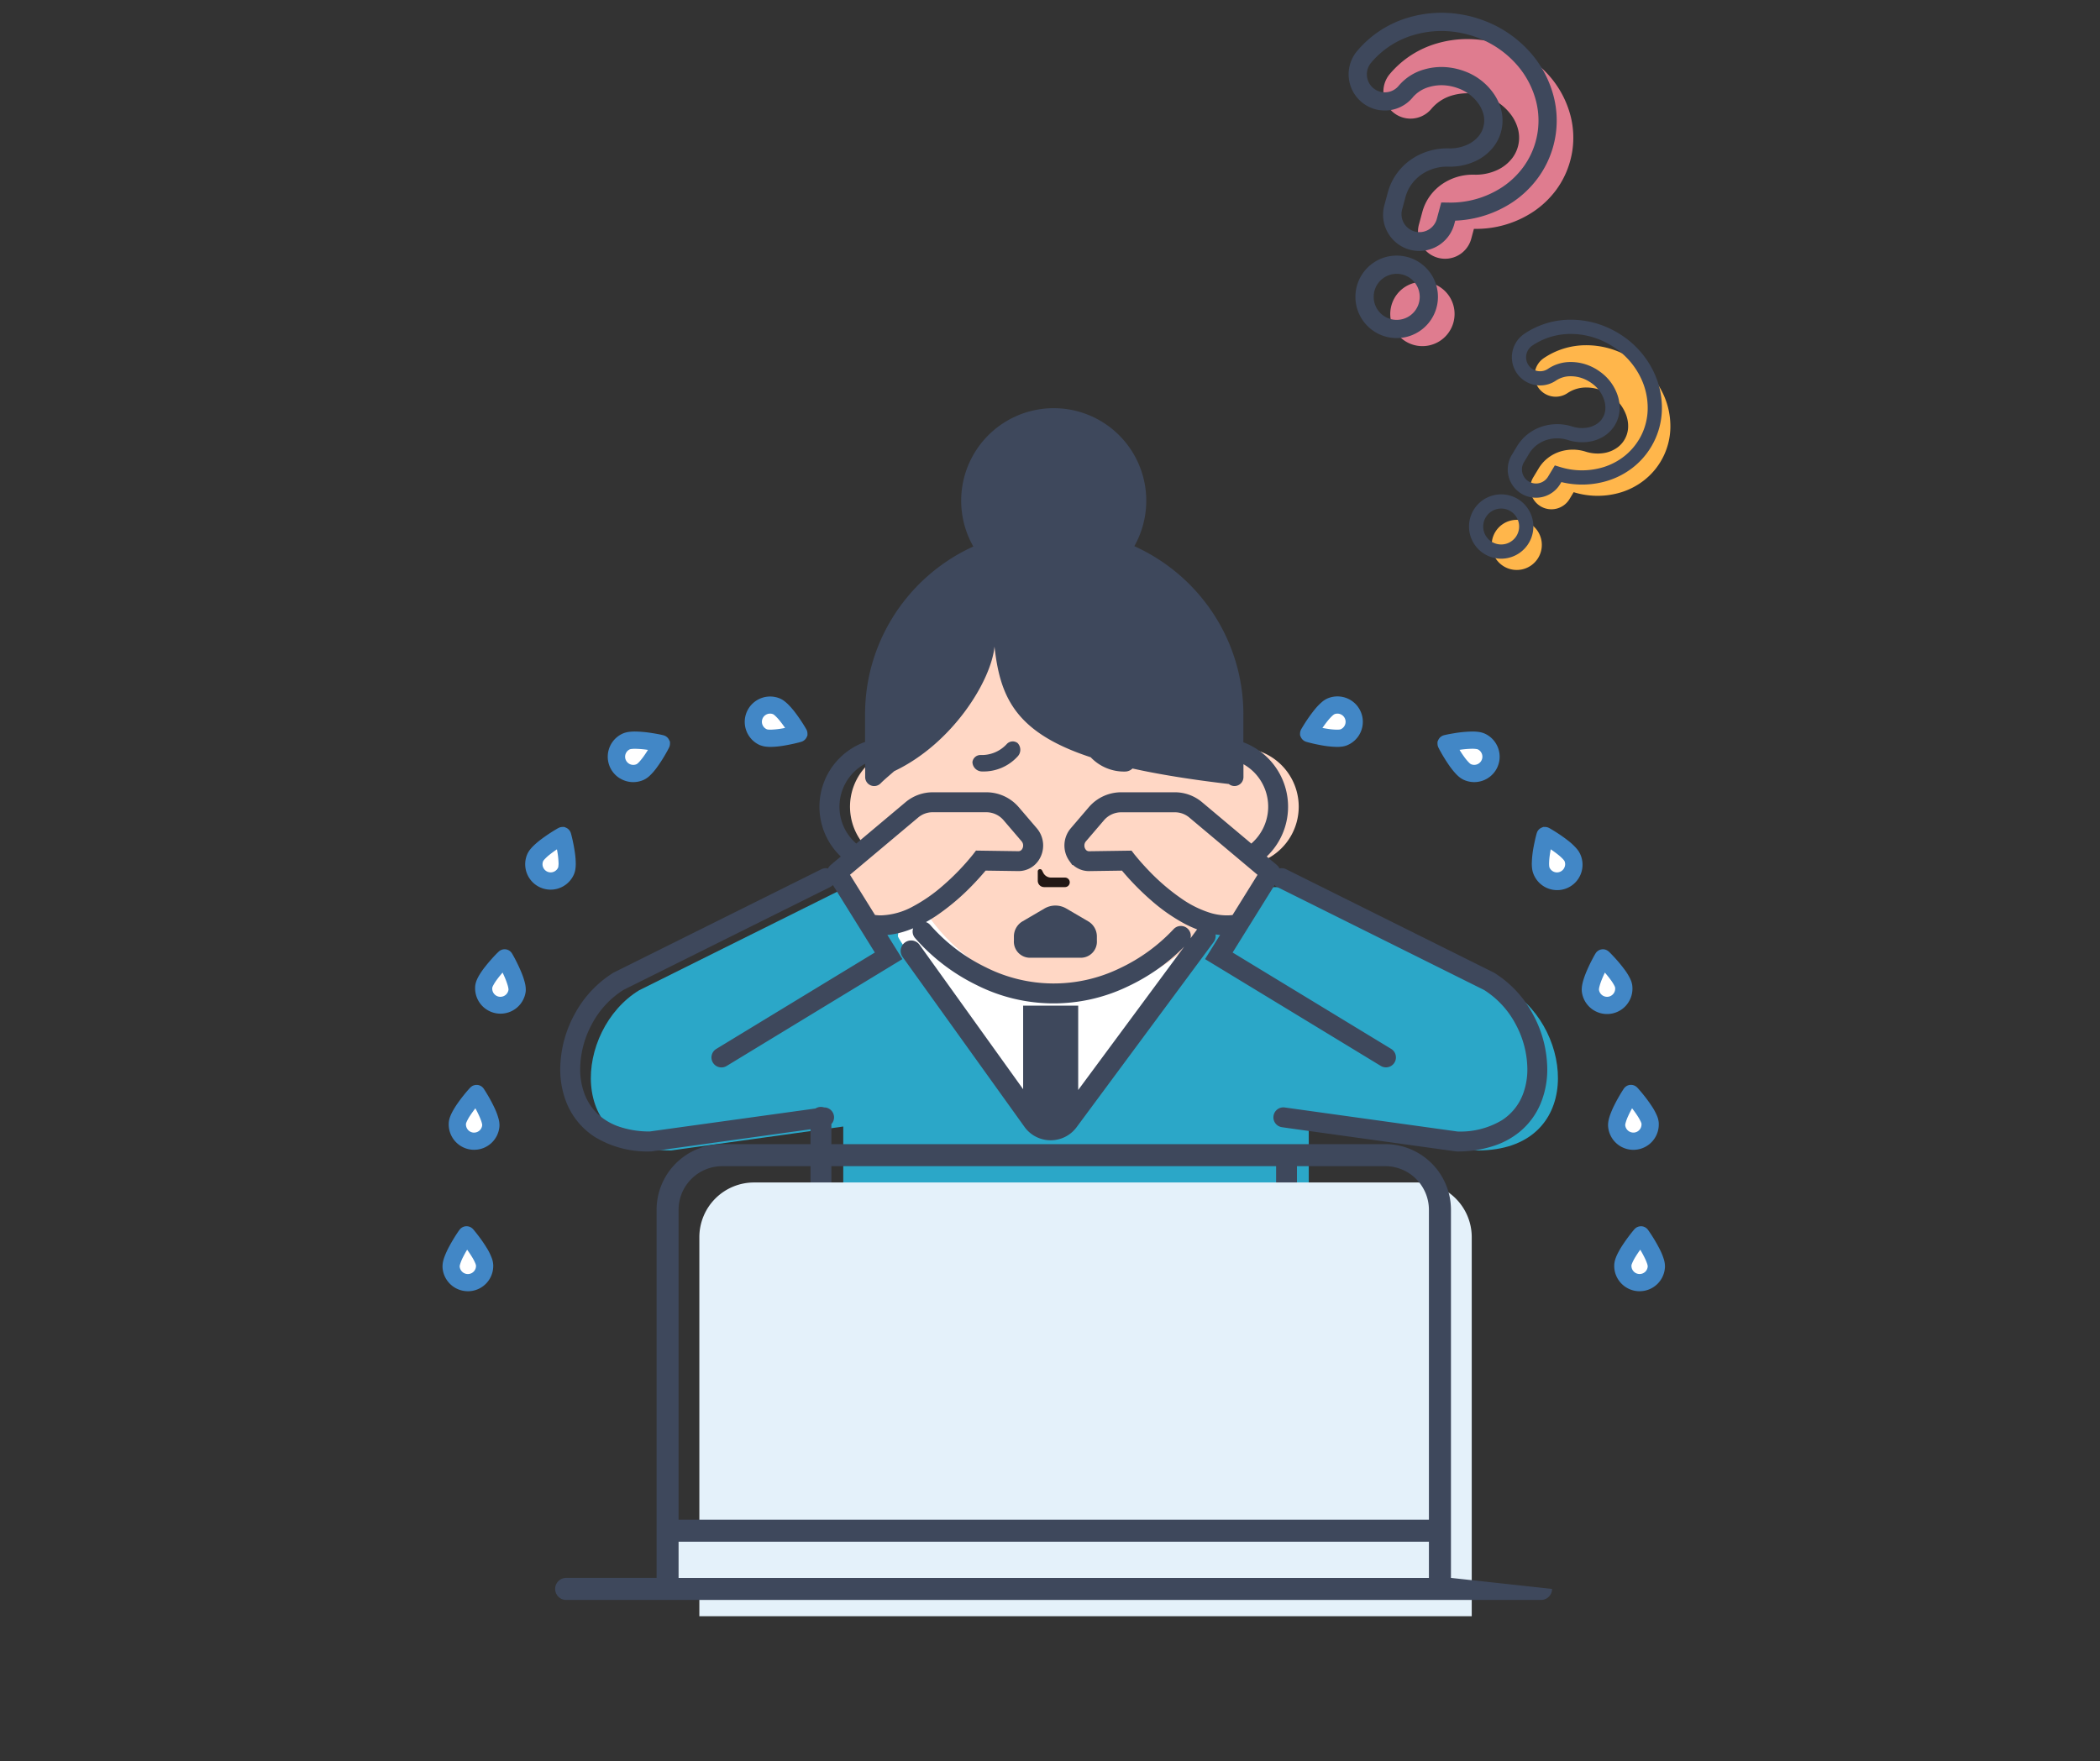 <svg xmlns="http://www.w3.org/2000/svg" width="236" height="198" viewBox="0 0 236 198">
  <rect x="0" y="0" width="236" height="198" fill="#333333" stroke="none"/>
  <g id="グループ_3133" data-name="グループ 3133" transform="translate(-195 -523)">
    <g id="parts" transform="translate(343.941 523)">
      <g id="グループ_2662" data-name="グループ 2662" transform="translate(0 0)">
        <path id="パス_2535" data-name="パス 2535" d="M21.979,10.806h0a9.883,9.883,0,0,0-.713-3.673,10.987,10.987,0,0,0-3.24-4.385A12.027,12.027,0,0,0,12.964.3c-.393-.087-.785-.154-1.175-.2a12.184,12.184,0,0,0-6.545.972,10.855,10.855,0,0,0-4.8,4.18,3.047,3.047,0,1,0,5.2,3.184h0A4.77,4.77,0,0,1,7.763,6.619a6.1,6.1,0,0,1,3.276-.473q.306.038.617.106a5.82,5.82,0,0,1,3.118,1.8,4.655,4.655,0,0,1,.836,1.342,3.779,3.779,0,0,1,.278,1.408,3.969,3.969,0,0,1-.03.487,3.771,3.771,0,0,1-.428,1.336,4.5,4.5,0,0,1-1.539,1.624,5.723,5.723,0,0,1-2.441.856,6.114,6.114,0,0,0-3.41,1.525,5.664,5.664,0,0,0-1.188,1.515,5.479,5.479,0,0,0-.609,1.913L6.065,21.49a3.046,3.046,0,1,0,6.045.751l.136-1.1A11.61,11.61,0,0,0,18.592,18.3a10.378,10.378,0,0,0,2.2-2.779A9.875,9.875,0,0,0,21.9,12.039,10.054,10.054,0,0,0,21.979,10.806Z" transform="translate(7.514 3.085) rotate(8)" fill="#df7c8f"/>
        <path id="パス_2537" data-name="パス 2537" d="M4.055.028a3.613,3.613,0,1,0,3.138,4.03A3.61,3.61,0,0,0,4.055.028Z" transform="translate(7.842 31.215) rotate(8)" fill="#df7c8f"/>
        <path id="パス_2536" data-name="パス 2536" d="M23.241,7.776a12.012,12.012,0,0,0-3.54-4.8h0A13.051,13.051,0,0,0,14.208.322C13.784.229,13.36.157,12.939.1A13.59,13.59,0,0,0,11.261,0,13.086,13.086,0,0,0,5.845,1.16,11.878,11.878,0,0,0,.6,5.737a4.07,4.07,0,1,0,6.94,4.254l0-.006A3.756,3.756,0,0,1,9.21,8.576a4.959,4.959,0,0,1,2.051-.432,5.43,5.43,0,0,1,.675.042h0c.173.022.347.051.523.09h0a4.8,4.8,0,0,1,2.567,1.475h0a3.632,3.632,0,0,1,.653,1.044,2.756,2.756,0,0,1,.2,1.028,2.928,2.928,0,0,1-.022.36,2.732,2.732,0,0,1-.313.976,3.479,3.479,0,0,1-1.193,1.249,4.7,4.7,0,0,1-2,.7h0a7.135,7.135,0,0,0-3.978,1.783h0a6.683,6.683,0,0,0-1.4,1.79h0a6.5,6.5,0,0,0-.723,2.273l-.178,1.432a4.07,4.07,0,1,0,8.077,1l.041-.332A12.553,12.553,0,0,0,20.3,20.089h0a11.4,11.4,0,0,0,2.412-3.054h0a10.9,10.9,0,0,0,1.23-3.845h0a11.091,11.091,0,0,0,.084-1.359v-.056l0-.017A10.916,10.916,0,0,0,23.241,7.776Zm-1.33,5.162a8.846,8.846,0,0,1-1,3.121h0a9.355,9.355,0,0,1-1.98,2.5h0a10.587,10.587,0,0,1-5.788,2.589l-.791.1-.234,1.889a2.024,2.024,0,0,1-2,1.774,2.038,2.038,0,0,1-.253-.016,2.024,2.024,0,0,1-1.773-2,2.068,2.068,0,0,1,.016-.253l.178-1.432a4.452,4.452,0,0,1,.495-1.555h0a4.633,4.633,0,0,1,.973-1.241,5.089,5.089,0,0,1,2.841-1.267h0a6.745,6.745,0,0,0,2.878-1.013,5.524,5.524,0,0,0,1.885-2h0a4.8,4.8,0,0,0,.543-1.694h0a5,5,0,0,0,.038-.612h0a4.81,4.81,0,0,0-.35-1.786h0A5.674,5.674,0,0,0,16.567,8.4,6.839,6.839,0,0,0,12.9,6.276q-.358-.079-.711-.122h0a7.463,7.463,0,0,0-.928-.058,7,7,0,0,0-2.9.615,5.789,5.789,0,0,0-2.57,2.212h0a2.01,2.01,0,0,1-.749.716,2.036,2.036,0,0,1-.977.25A2.026,2.026,0,0,1,2.3,8.84a2.042,2.042,0,0,1-.25-.978,2.009,2.009,0,0,1,.3-1.054A9.83,9.83,0,0,1,6.692,3.026a11.04,11.04,0,0,1,4.569-.977,11.573,11.573,0,0,1,1.426.089c.359.045.72.106,1.081.186A11,11,0,0,1,18.4,4.563h0A9.96,9.96,0,0,1,21.34,8.538a8.864,8.864,0,0,1,.639,3.286v.008h0a9,9,0,0,1-.069,1.1Z" transform="translate(3.753 0) rotate(8)" fill="#3e485c"/>
        <path id="パス_2538" data-name="パス 2538" d="M5.2.036h0A4.637,4.637,0,1,0,8.116,1.579,4.654,4.654,0,0,0,5.2.036Zm2,4.921A2.589,2.589,0,0,1,4.638,7.226a2.64,2.64,0,0,1-.323-.02A2.588,2.588,0,0,1,2.047,4.642a2.618,2.618,0,0,1,.02-.323h0a2.587,2.587,0,0,1,2.562-2.27,2.62,2.62,0,0,1,.323.02l.126-1.016L4.953,2.069A2.588,2.588,0,0,1,7.2,4.957Z" transform="translate(4.079 28.131) rotate(8)" fill="#3e485c"/>
      </g>
      <g id="グループ_2659" data-name="グループ 2659" transform="translate(14.992 33.263)">
        <path id="パス_2508" data-name="パス 2508" d="M17.136,8.425h0A7.7,7.7,0,0,0,16.58,5.56a8.566,8.566,0,0,0-2.526-3.419A9.377,9.377,0,0,0,10.108.233C9.8.165,9.5.113,9.191.075a9.5,9.5,0,0,0-5.1.758A8.463,8.463,0,0,0,.35,4.092,2.375,2.375,0,1,0,4.4,6.574h0A3.719,3.719,0,0,1,6.052,5.161a4.755,4.755,0,0,1,2.554-.369q.239.03.481.083a4.537,4.537,0,0,1,2.431,1.4,3.629,3.629,0,0,1,.652,1.046,2.946,2.946,0,0,1,.216,1.1,3.094,3.094,0,0,1-.023.379,2.94,2.94,0,0,1-.334,1.041,3.51,3.51,0,0,1-1.2,1.266,4.462,4.462,0,0,1-1.9.667,4.767,4.767,0,0,0-2.658,1.189,4.416,4.416,0,0,0-.926,1.182,4.272,4.272,0,0,0-.475,1.492l-.139,1.117a2.375,2.375,0,1,0,4.713.586l.106-.855a9.052,9.052,0,0,0,4.947-2.217A8.091,8.091,0,0,0,16.207,12.1a7.7,7.7,0,0,0,.869-2.716A7.839,7.839,0,0,0,17.136,8.425Z" transform="translate(10.897 3.12) rotate(24)" fill="#ffb64b"/>
        <path id="パス_2511" data-name="パス 2511" d="M3.161.022A2.817,2.817,0,1,0,5.608,3.164,2.815,2.815,0,0,0,3.161.022Z" transform="translate(5.098 24.273) rotate(24)" fill="#ffb64b"/>
        <path id="パス_2509" data-name="パス 2509" d="M18.12,6.063a9.365,9.365,0,0,0-2.76-3.739h0A10.175,10.175,0,0,0,11.077.251c-.33-.073-.661-.129-.989-.17A10.6,10.6,0,0,0,8.779,0,10.2,10.2,0,0,0,4.557.9,9.261,9.261,0,0,0,.468,4.473,3.173,3.173,0,1,0,5.879,7.79l0,0a2.928,2.928,0,0,1,1.3-1.1,3.867,3.867,0,0,1,1.6-.337,4.234,4.234,0,0,1,.526.033h0c.135.017.27.04.408.07h0a3.742,3.742,0,0,1,2,1.15h0a2.832,2.832,0,0,1,.509.814,2.148,2.148,0,0,1,.16.8,2.283,2.283,0,0,1-.017.281,2.13,2.13,0,0,1-.244.761,2.712,2.712,0,0,1-.93.974,3.668,3.668,0,0,1-1.562.545h0a5.563,5.563,0,0,0-3.1,1.39h0a5.21,5.21,0,0,0-1.093,1.4h0a5.07,5.07,0,0,0-.564,1.772l-.139,1.116a3.173,3.173,0,1,0,6.3.783l.032-.259a9.787,9.787,0,0,0,4.762-2.317h0a8.887,8.887,0,0,0,1.881-2.381h0a8.495,8.495,0,0,0,.959-3h0a8.647,8.647,0,0,0,.066-1.06V9.168A8.511,8.511,0,0,0,18.12,6.063Zm-1.037,4.025a6.9,6.9,0,0,1-.779,2.434h0a7.294,7.294,0,0,1-1.544,1.952h0a8.254,8.254,0,0,1-4.512,2.018l-.617.077-.182,1.472a1.578,1.578,0,0,1-1.562,1.383,1.589,1.589,0,0,1-.2-.012,1.578,1.578,0,0,1-1.383-1.563,1.612,1.612,0,0,1,.012-.2l.139-1.117a3.471,3.471,0,0,1,.386-1.212h0a3.612,3.612,0,0,1,.759-.967,3.967,3.967,0,0,1,2.215-.988h0a5.259,5.259,0,0,0,2.244-.79,4.307,4.307,0,0,0,1.47-1.558h0A3.74,3.74,0,0,0,13.953,9.7h0a3.9,3.9,0,0,0,.03-.477h0a3.75,3.75,0,0,0-.273-1.393h0a4.424,4.424,0,0,0-.794-1.278,5.332,5.332,0,0,0-2.859-1.655q-.279-.061-.554-.1h0a5.819,5.819,0,0,0-.724-.045,5.461,5.461,0,0,0-2.259.479,4.513,4.513,0,0,0-2,1.724h0a1.567,1.567,0,0,1-.584.558,1.587,1.587,0,0,1-.762.2,1.579,1.579,0,0,1-1.38-.818A1.592,1.592,0,0,1,1.6,6.13a1.567,1.567,0,0,1,.233-.822A7.664,7.664,0,0,1,5.217,2.359,8.607,8.607,0,0,1,8.78,1.6a9.023,9.023,0,0,1,1.112.069c.28.035.561.083.843.145a8.579,8.579,0,0,1,3.611,1.746h0a7.765,7.765,0,0,1,2.293,3.1,6.91,6.91,0,0,1,.5,2.562v.006h0a7.021,7.021,0,0,1-.053.861Z" transform="translate(8.741 0) rotate(24)" fill="#3e485c"/>
        <path id="パス_2510" data-name="パス 2510" d="M4.058.028h0a3.615,3.615,0,1,0,2.27,1.2A3.629,3.629,0,0,0,4.058.028ZM5.614,3.864a2.018,2.018,0,0,1-2,1.769,2.059,2.059,0,0,1-.252-.015,2.018,2.018,0,0,1-1.768-2,2.041,2.041,0,0,1,.016-.252h0a2.017,2.017,0,0,1,2-1.769,2.043,2.043,0,0,1,.252.016L3.96.82l-.1.793A2.018,2.018,0,0,1,5.614,3.864Z" transform="translate(2.941 21.152) rotate(24)" fill="#3e485c"/>
      </g>
    </g>
    <g id="parts-2" data-name="parts" transform="translate(195 552.5)">
      <g id="グループ_2637" data-name="グループ 2637" transform="translate(49.729 16.389)">
        <g id="j163_15_0">
          <path id="パス_2444" data-name="パス 2444" d="M155.35,303.722l19.514,2.712c11.918,0,10.865-13.567,3.606-18l-23.3-11.6H103.926l-23.3,11.6c-7.259,4.436-8.313,18,3.606,18l19.514-2.712H155.35Z" transform="translate(-58.535 -223)" fill="#2ba7c8"/>
          <path id="パス_2445" data-name="パス 2445" d="M276.188,293.8v37.449H223.873V291.245c0-.3,1.646-1.923,4.706-3.724a41.417,41.417,0,0,1,20.948-5.491,53.988,53.988,0,0,1,22.241,4.443,24.624,24.624,0,0,1,2.907,1.519L276,293.082Z" transform="translate(-178.836 -227.205)" fill="#2ba7c8"/>
          <path id="パス_2446" data-name="パス 2446" d="M268.217,272.943a7.38,7.38,0,0,1,0,2.026c-.177.575,14.989,20.255,14.989,20.255s1.619,1.262,2.773,1.133,2.7-2.1,2.7-2.1l15.955-21.516-7.829-2.942a20.746,20.746,0,0,0-21.879-.359Z" transform="translate(-217.038 -215.649)" fill="#fff"/>
          <path id="パス_2447" data-name="パス 2447" d="M253.94,235.791l-2.008-2.346a3.681,3.681,0,0,0-2.794-1.32h-6.071a3.627,3.627,0,0,0-2.335.866l-8.4,7.054,3.62,5.776c6.032,1.332,12.547-7.136,12.547-7.136l4.225.061a1.585,1.585,0,0,0,1.308-.682A1.868,1.868,0,0,0,253.94,235.791Z" transform="translate(-187.999 -187.832)" fill="#ffd7c5"/>
          <path id="パス_2448" data-name="パス 2448" d="M385.8,232.991a3.628,3.628,0,0,0-2.336-.866H377.39a3.681,3.681,0,0,0-2.794,1.32l-2.008,2.346a1.868,1.868,0,0,0-.092,2.272,1.586,1.586,0,0,0,1.308.682l4.225-.061s6.515,8.467,12.548,7.136l3.62-5.776Z" transform="translate(-301.143 -187.832)" fill="#ffd7c5"/>
          <path id="パス_2449" data-name="パス 2449" d="M273.824,113.406h0v-1.952c0-8.795-9.174-17.191-18.908-17.191s-18.908,8.4-18.908,17.191v1.981a6.61,6.61,0,0,0,.306,13.185c1.666,7.695,9.911,14.389,18.6,14.389s16.93-6.69,18.6-14.381h.308a6.611,6.611,0,0,0,0-13.222Z" transform="translate(-184.21 -75.225)" fill="#ffd7c5"/>
          <path id="パス_2450" data-name="パス 2450" d="M512.672,174.986a1.886,1.886,0,0,1,1.427,3.491c-.964.394-3.935-.406-3.942-.426S511.708,175.38,512.672,174.986Z" transform="translate(-412.811 -141.483)" fill="#fff"/>
          <path id="パス_2451" data-name="パス 2451" d="M595.04,195.708a1.886,1.886,0,0,1-1.59,3.42c-.944-.439-2.377-3.162-2.368-3.18S594.1,195.269,595.04,195.708Z" transform="translate(-478.296 -158.243)" fill="#fff"/>
          <path id="パス_2452" data-name="パス 2452" d="M650.208,254.281a1.886,1.886,0,0,1-3.48,1.453c-.4-.961.377-3.938.4-3.946S649.807,253.32,650.208,254.281Z" transform="translate(-523.231 -203.744)" fill="#fff"/>
          <path id="パス_2453" data-name="パス 2453" d="M679.774,327.021a1.886,1.886,0,1,1-3.737.5c-.139-1.032,1.381-3.707,1.4-3.709S679.635,325.989,679.774,327.021Z" transform="translate(-547.033 -262.027)" fill="#fff"/>
          <path id="パス_2454" data-name="パス 2454" d="M695.276,407.041a1.885,1.885,0,1,1-3.759.3c-.082-1.038,1.585-3.624,1.606-3.626S695.194,406,695.276,407.041Z" transform="translate(-559.564 -326.678)" fill="#fff"/>
          <path id="パス_2455" data-name="パス 2455" d="M698.932,490.568a1.886,1.886,0,0,1-3.768-.164c.045-1.04,2.014-3.4,2.035-3.4S698.977,489.527,698.932,490.568Z" transform="translate(-562.516 -394.075)" fill="#fff"/>
          <path id="パス_2456" data-name="パス 2456" d="M185.637,174.986a1.886,1.886,0,1,0-1.427,3.491c.964.394,3.934-.406,3.942-.426S186.6,175.38,185.637,174.986Z" transform="translate(-148.111 -141.483)" fill="#fff"/>
          <path id="パス_2457" data-name="パス 2457" d="M103.548,195.708a1.886,1.886,0,0,0,1.59,3.42c.945-.439,2.377-3.162,2.368-3.18S104.492,195.269,103.548,195.708Z" transform="translate(-82.907 -158.243)" fill="#fff"/>
          <path id="パス_2458" data-name="パス 2458" d="M53.927,254.281a1.886,1.886,0,0,0,3.48,1.453c.4-.961-.377-3.938-.4-3.946S54.329,253.32,53.927,254.281Z" transform="translate(-43.519 -203.744)" fill="#fff"/>
          <path id="パス_2459" data-name="パス 2459" d="M24.265,327.021a1.886,1.886,0,0,0,3.737.5c.139-1.032-1.381-3.707-1.4-3.709S24.4,325.989,24.265,327.021Z" transform="translate(-19.622 -262.027)" fill="#fff"/>
          <path id="パス_2460" data-name="パス 2460" d="M8.743,407.041a1.886,1.886,0,1,0,3.76.3c.082-1.038-1.585-3.624-1.606-3.626S8.825,406,8.743,407.041Z" transform="translate(-7.07 -326.678)" fill="#fff"/>
          <path id="パス_2461" data-name="パス 2461" d="M5.078,490.568a1.886,1.886,0,1,0,3.768-.164c-.045-1.04-2.014-3.4-2.035-3.4S5.033,489.527,5.078,490.568Z" transform="translate(-4.109 -394.075)" fill="#fff"/>
          <path id="パス_2462" data-name="パス 2462" d="M353.48,501.087a1.538,1.538,0,1,0,1.538,1.538A1.537,1.537,0,0,0,353.48,501.087Z" transform="translate(-284.787 -405.473)" fill="#231815"/>
          <path id="パス_2463" data-name="パス 2463" d="M351.3,273.562h2.342a.536.536,0,0,0,0-1.072h-1.565a.982.982,0,0,1-.874-.534l-.141-.274a.253.253,0,0,0-.479.116v1.048A.716.716,0,0,0,351.3,273.562Z" transform="translate(-283.687 -219.73)" fill="#231815"/>
          <path id="パス_2464" data-name="パス 2464" d="M344.93,294.794l-2.5-1.464a2.431,2.431,0,0,0-2.494,0l-2.5,1.464a1.978,1.978,0,0,0-.914,1.718v.411a1.81,1.81,0,0,0,1.666,1.925h5.992a1.81,1.81,0,0,0,1.666-1.925v-.411A1.977,1.977,0,0,0,344.93,294.794Z" transform="translate(-272.307 -237.08)" fill="#3e485c"/>
          <path id="パス_2465" data-name="パス 2465" d="M315.945,196.586a3.816,3.816,0,0,1-2.907,1.225.906.906,0,0,0-.942.791,1.087,1.087,0,0,0,1.113,1.056,5.17,5.17,0,0,0,3.939-1.66,1.087,1.087,0,0,0,.021-1.534A.905.905,0,0,0,315.945,196.586Z" transform="translate(-252.541 -158.826)" fill="#3e485c"/>
          <path id="パス_2466" data-name="パス 2466" d="M491.657,282.085Z" transform="translate(-397.842 -228.259)" fill="#231815"/>
          <path id="パス_2467" data-name="パス 2467" d="M105.382,57.01a5.116,5.116,0,0,1-.672-.045L101.9,52.445l7.656-6.43a2.508,2.508,0,0,1,1.616-.6h6.071a2.56,2.56,0,0,1,1.943.929l2.008,2.346a.72.72,0,0,1,.164.467.73.73,0,0,1-.131.425.47.47,0,0,1-.377.214h-.013l-4.779-.069-.342.445h0a27,27,0,0,1-3.4,3.516,17.776,17.776,0,0,1-3.358,2.328A7.963,7.963,0,0,1,105.382,57.01Zm35.5,1.611-.714.964a1.116,1.116,0,0,0-1.9-1.029h0a19.828,19.828,0,0,1-6.1,4.422,16.951,16.951,0,0,1-15.024-.141,19.788,19.788,0,0,1-6.233-4.755,1.107,1.107,0,0,0-.477-.317c.39-.218.77-.449,1.137-.692a25.855,25.855,0,0,0,4.237-3.611c.587-.613,1.041-1.137,1.331-1.484l3.69.053h.029a2.709,2.709,0,0,0,2.2-1.149h0a2.988,2.988,0,0,0-.152-3.651l-2.008-2.346a4.8,4.8,0,0,0-3.645-1.712h-6.071a4.749,4.749,0,0,0-3.055,1.128l-5.52,4.636a5.52,5.52,0,0,1-1.1-1.3,5.494,5.494,0,0,1,.818-6.724,5.532,5.532,0,0,1,1.28-.953v1.5a1.013,1.013,0,0,0,1.733.713c.386-.393.934-.849,1.537-1.377,6.509-3.086,10.875-10.1,11.264-14,.635,5.684,2.346,9.661,10.811,12.439a5.166,5.166,0,0,0,3.883,1.607,1.213,1.213,0,0,0,.816-.342c2.985.663,6.551,1.24,10.825,1.743a1.006,1.006,0,0,0,1.643-.78V40.017a5.542,5.542,0,0,1,1.177.892A5.491,5.491,0,0,1,147,48.938L141.48,44.3a4.748,4.748,0,0,0-3.055-1.128h-6.071a4.8,4.8,0,0,0-3.645,1.712L126.7,47.231a2.988,2.988,0,0,0-.151,3.653l.335.467h.086a2.676,2.676,0,0,0,1.775.682h.031l3.689-.053a29.942,29.942,0,0,0,3.3,3.358,20.09,20.09,0,0,0,3.811,2.649,13.2,13.2,0,0,0,1.337.6c-.01.012-.022.022-.032.035Zm3.336-1.611a6.466,6.466,0,0,1-1.787-.269,11.7,11.7,0,0,1-3.158-1.533,23.665,23.665,0,0,1-3.858-3.294c-.486-.507-.873-.949-1.138-1.261-.132-.156-.233-.28-.3-.363L133.9,50.2l-.017-.022,0,0h0l-.342-.445-4.779.069h-.013a.467.467,0,0,1-.376-.214h0a.729.729,0,0,1-.131-.425.719.719,0,0,1,.164-.467l2.008-2.346a2.561,2.561,0,0,1,1.944-.929h6.071a2.507,2.507,0,0,1,1.615.6l7.656,6.43-2.809,4.519A5.158,5.158,0,0,1,144.215,57.01Zm6.924,26.708a1.034,1.034,0,0,0-.183-.016,1.174,1.174,0,0,0-1.172,1.175v18.162h2.345V84.877A1.17,1.17,0,0,0,151.139,83.718ZM178.688,68.2a12.364,12.364,0,0,0-4.383-4.733l-.043-.024-23.344-11.62a1.117,1.117,0,0,0-.748-.086s0,0,0-.005a1.078,1.078,0,0,0-.054-.094,1.044,1.044,0,0,0-.059-.094.937.937,0,0,0-.07-.078c-.027-.03-.054-.059-.083-.086-.008-.008-.013-.016-.022-.024l-1.148-.963a7.732,7.732,0,0,0-2.625-12.84V34.4a20.615,20.615,0,0,0-3.555-11.574,20.92,20.92,0,0,0-8.7-7.32,10.4,10.4,0,1,0-18.094.038A20.812,20.812,0,0,0,104.53,28.247a20.617,20.617,0,0,0-.936,6.15v3.117A7.736,7.736,0,0,0,99.58,48.794a7.845,7.845,0,0,0,1.285,1.6l-1.148.963c-.008.008-.013.016-.022.024-.03.027-.056.057-.083.086a.967.967,0,0,0-.07.078c-.022.03-.04.062-.059.094a1.072,1.072,0,0,0-.054.094.009.009,0,0,1,0,.005,1.118,1.118,0,0,0-.747.086L75.335,63.442l-.043.024A12.364,12.364,0,0,0,70.909,68.2a13.059,13.059,0,0,0-1.573,6.085,10.175,10.175,0,0,0,.583,3.458,8.235,8.235,0,0,0,3.3,4.173,11.35,11.35,0,0,0,6.257,1.63h.078l17.909-2.49v21.984h2.345V80.469a1.1,1.1,0,0,0,.29-.909,1.116,1.116,0,0,0-1.113-.963,1.622,1.622,0,0,0-.167-.04,1.035,1.035,0,0,0-.183-.016,1.136,1.136,0,0,0-.613.177L79.414,81.3a10.441,10.441,0,0,1-3.633-.6,6.714,6.714,0,0,1-1.9-1.078,5.968,5.968,0,0,1-1.735-2.342,7.788,7.788,0,0,1-.567-3,10.781,10.781,0,0,1,1.307-5.029,10.143,10.143,0,0,1,3.55-3.859L99.676,53.825a1.069,1.069,0,0,0,.3-.229l3.55,5.709,1.167,1.88-5.873,3.571-11.969,7.28a1.121,1.121,0,0,0,1.165,1.915l10.8-6.57,8.971-5.456-.153-.247-1.535-2.466a9.129,9.129,0,0,0,1.683-.32,10.99,10.99,0,0,0,1.218-.433,1.114,1.114,0,0,0,.21,1.095c.164.191.334.376.505.559a22.072,22.072,0,0,0,6.437,4.741,19.2,19.2,0,0,0,16.946.156,22.083,22.083,0,0,0,6.365-4.488L127.546,76.64V67.158h-6.188v9.393L109.717,60.317a1.294,1.294,0,0,0-.091-.113,1.173,1.173,0,0,0-1.866,1.4c.016.027.032.051.051.078l13.717,19.128.008.013a3.613,3.613,0,0,0,1.32,1.1,3.635,3.635,0,0,0,3.189,0,3.593,3.593,0,0,0,1.32-1.1l2.065-2.789,13.335-18.02a1.175,1.175,0,0,0,.218-.863c.167.027.336.043.508.059L141.8,61.925,151.14,67.6l10.439,6.349a1.121,1.121,0,0,0,1.164-1.915l-11.791-7.169L144.9,61.186l1.821-2.928,2.9-4.66a1.071,1.071,0,0,0,.3.229L173.166,65.4a10.141,10.141,0,0,1,3.55,3.859,10.814,10.814,0,0,1,1.307,5.029,7.9,7.9,0,0,1-.449,2.694,5.992,5.992,0,0,1-2.415,3.058,9.083,9.083,0,0,1-4.98,1.267L151.14,78.657l-.384-.054a1.12,1.12,0,0,0-.306,2.219l.691.1,18.9,2.627h.078A12.769,12.769,0,0,0,174.6,82.8a8.989,8.989,0,0,0,2.536-1.441,8.225,8.225,0,0,0,2.383-3.211,10.026,10.026,0,0,0,.742-3.867A13.073,13.073,0,0,0,178.688,68.2Z" transform="translate(-56.106)" fill="#3e485c"/>
          <path id="パス_2468" data-name="パス 2468" d="M505.285,174.539a.957.957,0,0,0,.184.181.94.94,0,0,0,.148.091,1,1,0,0,0,.093.041c.033.013.049.017.065.023.057.018.111.033.191.055.273.073.783.2,1.377.309a10.824,10.824,0,0,0,1.883.209,4.15,4.15,0,0,0,.557-.034,2.35,2.35,0,0,0,.575-.147,2.852,2.852,0,0,0,1.562-3.721h0a2.852,2.852,0,0,0-3.721-1.562h0a2.521,2.521,0,0,0-.63.389,6.394,6.394,0,0,0-.868.9,16.56,16.56,0,0,0-1.039,1.446c-.136.21-.248.392-.328.527-.04.068-.073.123-.1.169-.013.023-.024.043-.038.069s-.014.027-.028.056-.015.033-.029.07c-.007.019-.016.044-.027.086-.006.022-.012.048-.019.086a.962.962,0,0,0-.014.165v.181l.065.169A.967.967,0,0,0,505.285,174.539Zm3.646-2.764a.91.91,0,0,1,.346-.069.925.925,0,0,1,.507.153.919.919,0,0,1,.412.765.925.925,0,0,1-.153.507.907.907,0,0,1-.417.342.639.639,0,0,1-.117.023,2.377,2.377,0,0,1-.283.015,6.828,6.828,0,0,1-.893-.072c-.248-.034-.5-.078-.741-.124.2-.287.418-.589.637-.854a5.205,5.205,0,0,1,.469-.506,1.78,1.78,0,0,1,.172-.141l.05-.032.012-.006h0l-.366-.9Z" transform="translate(-408.705 -137.376)" fill="#4287c6"/>
          <path id="パス_2469" data-name="パス 2469" d="M586.06,192.156c.016.045.023.061.03.077s.02.044.028.062c.031.063.07.139.127.244a18.773,18.773,0,0,0,1.025,1.681,9.11,9.11,0,0,0,.731.937,4.341,4.341,0,0,0,.418.405,2.378,2.378,0,0,0,.517.337,2.853,2.853,0,0,0,3.791-1.385h0a2.854,2.854,0,0,0-1.385-3.79l-.408.878.408-.878a2.514,2.514,0,0,0-.713-.2,5.141,5.141,0,0,0-.7-.044,13.656,13.656,0,0,0-2.1.2c-.3.05-.568.1-.761.141-.1.02-.174.037-.236.051l-.088.022-.065.019c-.018.006-.038.012-.086.032a.957.957,0,0,0-.119.062.97.97,0,0,0-.242.209.964.964,0,0,0-.138.221l-.086.19v.209a.93.93,0,0,0,.018.187A.991.991,0,0,0,586.06,192.156Zm4.3.289a1.1,1.1,0,0,1,.128.024l.031.009.005,0a.906.906,0,0,1,.389.343.928.928,0,0,1,.141.489.92.92,0,0,1-.43.776.927.927,0,0,1-.49.141.907.907,0,0,1-.385-.086.937.937,0,0,1-.162-.129,5,5,0,0,1-.564-.665c-.188-.256-.373-.538-.54-.807a10.635,10.635,0,0,1,1.437-.124A3.256,3.256,0,0,1,590.362,192.445Z" transform="translate(-474.19 -154.137)" fill="#4287c6"/>
          <path id="パス_2470" data-name="パス 2470" d="M647,249.8l-.893.373L647,249.8a2.519,2.519,0,0,0-.394-.627,6.431,6.431,0,0,0-.9-.861,16.547,16.547,0,0,0-1.453-1.028c-.211-.134-.394-.245-.529-.324l-.169-.1-.069-.037-.055-.027c-.015-.006-.032-.014-.069-.028-.019-.007-.043-.015-.085-.027-.021-.006-.048-.012-.085-.019a.96.96,0,0,0-.164-.014h-.19l-.175.071a.959.959,0,0,0-.233.135.969.969,0,0,0-.269.331.954.954,0,0,0-.041.1c-.013.034-.017.05-.023.066-.018.058-.032.111-.053.19-.07.269-.19.772-.3,1.359a11.079,11.079,0,0,0-.2,1.866,4.312,4.312,0,0,0,.036.578,2.378,2.378,0,0,0,.154.595A2.854,2.854,0,1,0,647,249.8Zm-4.4-1.25Zm2.536,2.853a.92.92,0,0,1-.766.415.925.925,0,0,1-.5-.151.908.908,0,0,1-.342-.413.677.677,0,0,1-.025-.127,2.49,2.49,0,0,1-.016-.3,7.137,7.137,0,0,1,.069-.893c.032-.239.072-.483.115-.715.289.2.592.414.858.631a5.224,5.224,0,0,1,.51.465,1.767,1.767,0,0,1,.142.171l.033.05.006.012h0a.912.912,0,0,1,.071.353A.927.927,0,0,1,645.132,251.406Z" transform="translate(-519.127 -199.638)" fill="#4287c6"/>
          <path id="パス_2471" data-name="パス 2471" d="M642.533,274.421h0Z" transform="translate(-519.929 -222.057)" fill="#231815"/>
          <path id="パス_2472" data-name="パス 2472" d="M671.046,343.934h0Z" transform="translate(-543.001 -278.305)" fill="#231815"/>
          <path id="パス_2473" data-name="パス 2473" d="M675.952,325.037a2.852,2.852,0,0,0,.7-1.868,2.9,2.9,0,0,0-.025-.383v0a2.517,2.517,0,0,0-.219-.709,6.421,6.421,0,0,0-.654-1.067,16.59,16.59,0,0,0-1.14-1.37c-.169-.184-.317-.338-.426-.449-.055-.056-.1-.1-.137-.136L673.99,319c-.012-.01-.023-.021-.05-.043s-.031-.025-.073-.053a.976.976,0,0,0-.235-.114.955.955,0,0,0-.3-.048h-.061l-.061.008a.959.959,0,0,0-.292.085.944.944,0,0,0-.217.141.927.927,0,0,0-.114.116.9.9,0,0,0-.057.075c-.019.028-.028.043-.038.059-.036.058-.075.125-.129.222-.186.333-.519.961-.817,1.653a10.348,10.348,0,0,0-.4,1.068,5.309,5.309,0,0,0-.136.542,3.04,3.04,0,0,0-.058.564,2.006,2.006,0,0,0,.018.275,2.854,2.854,0,0,0,4.983,1.488Zm-2.158-.953a.918.918,0,0,1-.906-.795h0v-.014a1.366,1.366,0,0,1,.037-.266,5.748,5.748,0,0,1,.275-.845c.107-.269.231-.544.353-.8.228.264.465.553.666.831a5.207,5.207,0,0,1,.372.581,1.827,1.827,0,0,1,.093.2c.009.025.016.045.019.057l0,.013a.966.966,0,0,1,.008.125.919.919,0,0,1-.92.915Z" transform="translate(-542.924 -257.921)" fill="#4287c6"/>
          <path id="パス_2474" data-name="パス 2474" d="M687.357,405.181a2.849,2.849,0,0,0,1.931.754q.112,0,.226-.009h0a2.854,2.854,0,0,0,2.629-2.843c0-.072,0-.147-.008-.226h0a2.516,2.516,0,0,0-.18-.72,6.44,6.44,0,0,0-.593-1.1A16.546,16.546,0,0,0,690.3,399.6c-.159-.193-.3-.355-.4-.472-.052-.059-.094-.106-.13-.144l-.055-.057c-.011-.011-.022-.023-.049-.046a.916.916,0,0,0-.073-.059.963.963,0,0,0-.11-.071.975.975,0,0,0-.136-.062.948.948,0,0,0-.33-.058h-.034l-.031,0a.956.956,0,0,0-.3.071.969.969,0,0,0-.344.239c-.037.041-.048.056-.06.071s-.03.041-.041.057c-.04.057-.084.124-.145.222-.211.334-.59.964-.932,1.657a9.742,9.742,0,0,0-.458,1.069,4.779,4.779,0,0,0-.159.547,2.711,2.711,0,0,0-.07.583c0,.055,0,.107.006.154h0A2.848,2.848,0,0,0,687.357,405.181Zm2.747-2.449a1.806,1.806,0,0,1,.082.206c.008.025.013.045.016.058l0,.013h0c0,.022,0,.047,0,.074a.918.918,0,0,1-.845.913l-.074,0a.917.917,0,0,1-.912-.845h0v0a1.07,1.07,0,0,1,.038-.224,5.241,5.241,0,0,1,.309-.824c.128-.28.277-.569.424-.837.213.276.433.577.618.866A5.215,5.215,0,0,1,690.1,402.732Z" transform="translate(-555.457 -322.57)" fill="#4287c6"/>
          <path id="パス_2475" data-name="パス 2475" d="M695.681,485.7a6.862,6.862,0,0,0-.46-1.151,17.159,17.159,0,0,0-.869-1.522c-.132-.207-.247-.379-.333-.506-.043-.062-.081-.113-.11-.156l-.046-.062-.046-.054a.79.79,0,0,0-.07-.07.75.75,0,0,0-.11-.089,1.077,1.077,0,0,0-.145-.083.941.941,0,0,0-.368-.086l-.016,0h-.019a1.043,1.043,0,0,0-.29.046.913.913,0,0,0-.22.1,1.051,1.051,0,0,0-.121.091c-.04.035-.054.048-.065.059l-.048.051c-.046.054-.1.118-.177.21a19.093,19.093,0,0,0-1.162,1.589,8.986,8.986,0,0,0-.589,1.035,4.419,4.419,0,0,0-.215.54,2.5,2.5,0,0,0-.113.592v.016c0,.051-.005.094-.005.126a2.853,2.853,0,0,0,2.732,2.848l0,0h.121a2.848,2.848,0,0,0,2.85-2.729v-.032a.34.34,0,0,0,0-.048A2.724,2.724,0,0,0,695.681,485.7Zm-2.108,1.336a.919.919,0,0,1-.635.253h-.04a.909.909,0,0,1-.624-.282.927.927,0,0,1-.255-.632l0-.022v-.019a.936.936,0,0,1,.056-.2,5.231,5.231,0,0,1,.4-.777c.164-.269.352-.546.535-.8.172.288.344.6.489.9a5.191,5.191,0,0,1,.272.637,1.351,1.351,0,0,1,.078.325A.934.934,0,0,1,693.573,487.041Z" transform="translate(-558.406 -389.966)" fill="#4287c6"/>
          <path id="パス_2476" data-name="パス 2476" d="M179.736,175.27a2.356,2.356,0,0,0,.575.147,4.185,4.185,0,0,0,.557.034,8.72,8.72,0,0,0,1.156-.09c.577-.079,1.137-.2,1.562-.293.212-.049.39-.094.52-.128l.163-.045.071-.022c.015-.005.03-.01.065-.024a.962.962,0,0,0,.091-.042.942.942,0,0,0,.119-.074.97.97,0,0,0,.121-.1.954.954,0,0,0,.2-.289l.082-.186v-.2a.974.974,0,0,0-.066-.351c-.018-.047-.027-.063-.035-.079s-.023-.044-.032-.061c-.034-.062-.076-.135-.138-.238a18.888,18.888,0,0,0-1.1-1.631,9.1,9.1,0,0,0-.775-.9,4.311,4.311,0,0,0-.437-.385,2.374,2.374,0,0,0-.532-.313l-.366.9.366-.9a2.853,2.853,0,1,0-2.159,5.283Zm.23-2.989a.908.908,0,0,1,.343-.418.925.925,0,0,1,.507-.153.912.912,0,0,1,.346.068.948.948,0,0,1,.168.122,5,5,0,0,1,.595.638c.2.246.4.519.577.78l-.131.025a8.99,8.99,0,0,1-1.5.172,2.231,2.231,0,0,1-.3-.017.787.787,0,0,1-.082-.015l-.019-.005h0a.91.91,0,0,1-.418-.343.925.925,0,0,1-.153-.507A.915.915,0,0,1,179.966,172.282Z" transform="translate(-144.004 -137.38)" fill="#4287c6"/>
          <path id="パス_2477" data-name="パス 2477" d="M98.78,211.614h0Z" transform="translate(-79.932 -171.234)" fill="#231815"/>
          <path id="パス_2478" data-name="パス 2478" d="M98.723,195.731a2.851,2.851,0,0,0,2.717.169h0a2.508,2.508,0,0,0,.611-.419,6.41,6.41,0,0,0,.824-.938,16.526,16.526,0,0,0,.969-1.492c.126-.217.229-.4.3-.542.037-.07.067-.127.09-.173.012-.024.022-.044.034-.071s.013-.028.024-.056.013-.032.025-.068c.006-.018.013-.041.022-.08a.94.94,0,0,0,.025-.221v-.22l-.1-.2a.965.965,0,0,0-.138-.212.951.951,0,0,0-.182-.165.94.94,0,0,0-.152-.086.993.993,0,0,0-.1-.039l-.067-.02c-.056-.015-.1-.026-.177-.043-.247-.054-.7-.145-1.25-.226a12.579,12.579,0,0,0-1.758-.15,5.149,5.149,0,0,0-.705.044,2.5,2.5,0,0,0-.713.2h0a2.854,2.854,0,0,0-.311,5.007Zm1.729-3.311a10.666,10.666,0,0,1,1.438.124c-.118.189-.244.385-.375.574a7.276,7.276,0,0,1-.57.735,2.428,2.428,0,0,1-.228.224.877.877,0,0,1-.072.055l-.018.011h0a.914.914,0,0,1-.385.086.925.925,0,0,1-.489-.141.907.907,0,0,1-.344-.391h0a.9.9,0,0,1-.086-.385.926.926,0,0,1,.141-.489.907.907,0,0,1,.39-.344.886.886,0,0,1,.185-.038A3.371,3.371,0,0,1,100.452,192.419Z" transform="translate(-78.801 -154.136)" fill="#4287c6"/>
          <path id="パス_2479" data-name="パス 2479" d="M54.2,252h0a2.377,2.377,0,0,0,.154-.595,4.3,4.3,0,0,0,.035-.578,8.916,8.916,0,0,0-.086-1.147c-.076-.571-.186-1.125-.28-1.544-.047-.21-.09-.384-.123-.513-.017-.065-.031-.116-.043-.161-.006-.023-.012-.042-.021-.07s-.01-.03-.024-.066a.991.991,0,0,0-.043-.093.96.96,0,0,0-.076-.123.983.983,0,0,0-.108-.124.956.956,0,0,0-.3-.2l-.18-.076h-.2a.94.94,0,0,0-.212.023.952.952,0,0,0-.134.04c-.046.018-.062.026-.078.034l-.061.031c-.062.033-.135.075-.239.136a18.745,18.745,0,0,0-1.64,1.091,9.1,9.1,0,0,0-.908.768,4.3,4.3,0,0,0-.389.434,2.369,2.369,0,0,0-.316.53A2.854,2.854,0,1,0,54.2,252Zm-1.764-.857a.857.857,0,0,1-.016.089l-.006.02v0a.909.909,0,0,1-.343.413.925.925,0,0,1-.5.151.921.921,0,0,1-.766-.414.924.924,0,0,1-.151-.5.908.908,0,0,1,.071-.352.955.955,0,0,1,.123-.167,5,5,0,0,1,.642-.59c.248-.2.522-.393.784-.571.007.036.014.073.02.11a9.259,9.259,0,0,1,.164,1.5A2.445,2.445,0,0,1,52.431,251.145Z" transform="translate(-39.414 -199.638)" fill="#4287c6"/>
          <path id="パス_2480" data-name="パス 2480" d="M49.864,262.895h0Z" transform="translate(-40.349 -212.73)" fill="#231815"/>
          <path id="パス_2481" data-name="パス 2481" d="M24.424,321.449c-.225-.565-.491-1.111-.705-1.525-.107-.207-.2-.38-.272-.505-.035-.063-.065-.114-.09-.156-.013-.022-.024-.04-.04-.065s-.017-.027-.039-.057a.981.981,0,0,0-.063-.077.948.948,0,0,0-.1-.1.962.962,0,0,0-.135-.093.952.952,0,0,0-.35-.12l-.066-.009h-.067a.966.966,0,0,0-.249.032.974.974,0,0,0-.319.152c-.04.029-.053.041-.067.053l-.051.046c-.051.048-.112.108-.2.193a18.841,18.841,0,0,0-1.3,1.478,9.056,9.056,0,0,0-.678.977,4.292,4.292,0,0,0-.263.52,2.383,2.383,0,0,0-.169.594h0a2.854,2.854,0,0,0,5.656.764v0a2.029,2.029,0,0,0,.018-.273,3.2,3.2,0,0,0-.082-.681A7.61,7.61,0,0,0,24.424,321.449Zm-3.33,1.593.009,0-.945-.128Zm.936,1.044a.925.925,0,0,1-.125-.008.918.918,0,0,1-.8-.907.922.922,0,0,1,.009-.124.965.965,0,0,1,.076-.194,5.023,5.023,0,0,1,.47-.738c.188-.254.4-.513.608-.752.078.163.156.334.23.506a8.5,8.5,0,0,1,.324.863,3.382,3.382,0,0,1,.087.343,1.175,1.175,0,0,1,.024.2v.015h0a.918.918,0,0,1-.907.794Z" transform="translate(-15.516 -257.922)" fill="#4287c6"/>
          <path id="パス_2482" data-name="パス 2482" d="M8.846,401.3a17.035,17.035,0,0,0-.806-1.527c-.122-.207-.229-.381-.31-.507-.04-.063-.073-.114-.1-.156-.015-.022-.027-.04-.044-.064s-.019-.026-.043-.055a.981.981,0,0,0-.176-.167.968.968,0,0,0-.51-.186l-.032,0H6.792a.955.955,0,0,0-.274.039.936.936,0,0,0-.213.091.951.951,0,0,0-.122.083c-.04.032-.052.045-.066.058l-.049.049c-.049.051-.105.114-.185.2a18.769,18.769,0,0,0-1.218,1.548,9.113,9.113,0,0,0-.623,1.013,4.319,4.319,0,0,0-.234.534,2.384,2.384,0,0,0-.135.6q-.009.112-.009.227a2.854,2.854,0,0,0,2.63,2.843c.076.006.152.009.226.009a2.854,2.854,0,0,0,2.843-2.63v0c0-.05.005-.1.005-.148a2.87,2.87,0,0,0-.1-.7A7.094,7.094,0,0,0,8.846,401.3ZM6.52,404l-.074,0a.918.918,0,0,1-.845-.913c0-.022,0-.046,0-.072h0a.943.943,0,0,1,.065-.2,5.011,5.011,0,0,1,.428-.763c.173-.264.372-.534.565-.784.1.188.207.387.3.586a7.635,7.635,0,0,1,.353.828,2.849,2.849,0,0,1,.091.315.861.861,0,0,1,.023.159v0A.918.918,0,0,1,6.52,404Z" transform="translate(-2.965 -322.571)" fill="#4287c6"/>
          <path id="パス_2483" data-name="パス 2483" d="M3.71,420.753h0Z" transform="translate(-3.002 -340.466)" fill="#231815"/>
          <path id="パス_2484" data-name="パス 2484" d="M5.7,486.257v-.006a2.5,2.5,0,0,0-.153-.726A6.387,6.387,0,0,0,5,484.4a16.538,16.538,0,0,0-1.011-1.468c-.153-.2-.285-.366-.384-.484-.051-.062-.091-.11-.124-.151l-.054-.059c-.011-.011-.021-.024-.048-.048a.569.569,0,0,0-.073-.062,1.047,1.047,0,0,0-.113-.078,1.015,1.015,0,0,0-.14-.067.965.965,0,0,0-.347-.064H2.687l-.019,0a.907.907,0,0,0-.309.062.862.862,0,0,0-.226.124.762.762,0,0,0-.121.1l-.062.067c-.022.027-.03.04-.043.056-.04.054-.089.121-.156.218a19.133,19.133,0,0,0-1,1.654,9.529,9.529,0,0,0-.495,1.065,4.509,4.509,0,0,0-.175.549,2.766,2.766,0,0,0-.078.6c0,.016,0,.046,0,.081v.016a2.85,2.85,0,0,0,2.85,2.713h.121l0,0a2.848,2.848,0,0,0,2.729-2.848C5.707,486.335,5.707,486.295,5.7,486.257Zm-1.934.121a.914.914,0,0,1-.877.914h-.04a.914.914,0,0,1-.917-.877,1.064,1.064,0,0,1,.04-.2,4.862,4.862,0,0,1,.328-.809c.143-.285.307-.581.471-.852.2.282.411.592.586.885a5,5,0,0,1,.317.613,1.5,1.5,0,0,1,.075.21.22.22,0,0,1,.013.059l0,.011v.043Z" transform="translate(-0.001 -389.965)" fill="#4287c6"/>
        </g>
        <g id="グループ_2636" data-name="グループ 2636" transform="translate(12.695 65.229)">
          <path id="パス_28" data-name="パス 28" d="M70.526,488.846V446.234a6.148,6.148,0,0,1,6.148-6.148h74.505a6.148,6.148,0,0,1,6.148,6.148v42.612Z" transform="translate(-54.356 -418.28)" fill="#e4f1fa"/>
          <rect id="長方形_138" data-name="長方形 138" width="85.569" height="5.795" transform="translate(12.597 60.951)" fill="#e4f1fa"/>
          <path id="パス_33" data-name="パス 33" d="M412.958,365.742h0Z" transform="translate(-339.196 -360.286)" fill="#231815"/>
          <path id="パス_34" data-name="パス 34" d="M297.166,335.2Z" transform="translate(-244.086 -335.196)" fill="#231815"/>
          <path id="パス_36" data-name="パス 36" d="M100.636,423.318V381.945a7.387,7.387,0,0,0-7.386-7.386h-74.5a7.386,7.386,0,0,0-7.386,7.386v41.373H1.239a1.239,1.239,0,1,0,0,2.477H110.757A1.239,1.239,0,0,0,112,424.557ZM15.274,378.474a4.888,4.888,0,0,1,3.471-1.438H93.25a4.909,4.909,0,0,1,4.909,4.909v34.829H13.836V381.945A4.888,4.888,0,0,1,15.274,378.474Zm-1.438,40.778H98.159v4.067H13.836Z" transform="translate(0 -357.062)" fill="#3e485c"/>
        </g>
      </g>
      <rect id="長方形_330" data-name="長方形 330" width="236" height="168" transform="translate(0 0.5)" fill="none"/>
    </g>
  </g>
</svg>
